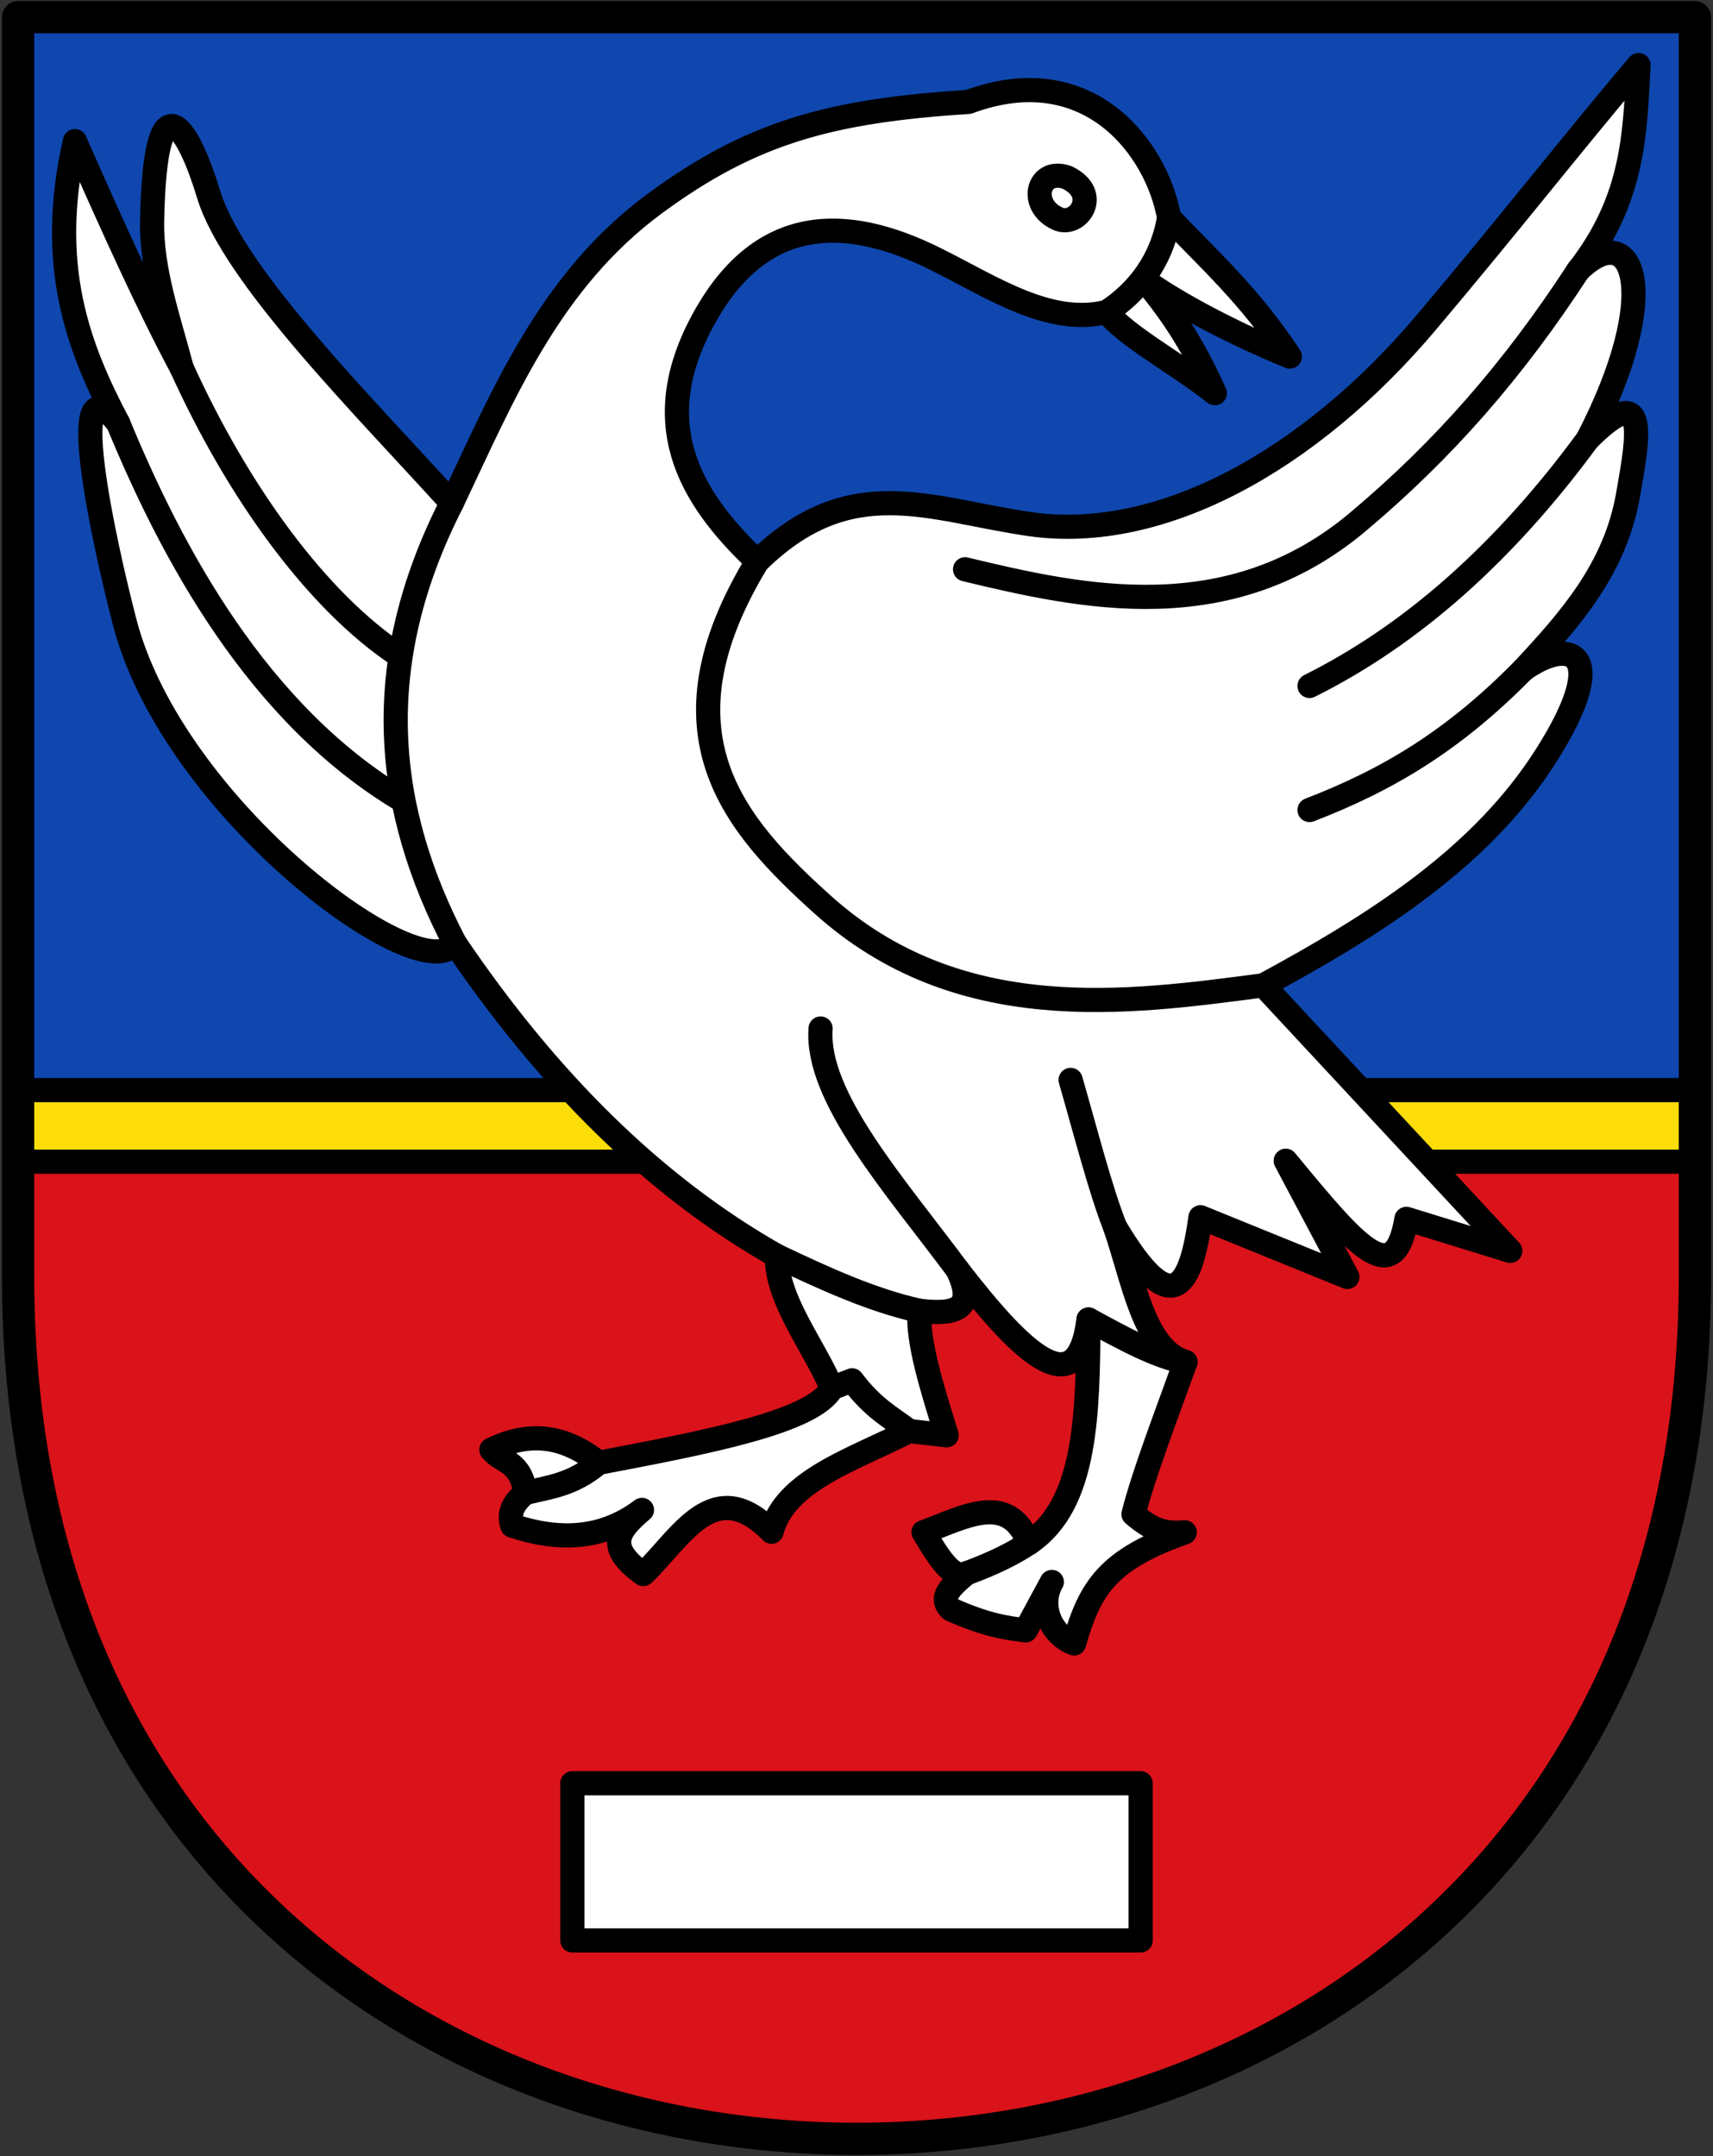 <svg xmlns="http://www.w3.org/2000/svg" version="1.0" width="425" height="535"><rect width="100%" height="100%" fill="#333333" stroke="none"/><path d="M4.49 4.265h416.02L420.5 274.5H4.5z" fill="#0f47af" fill-rule="evenodd"/><path d="M4.49 288.265h416.02v28.405c-.411 132.622-92.398 214.147-208.01 213.83C96.888 530.183 5.303 450.83 4.51 316.67z" fill="#da121a" fill-rule="evenodd"/><path d="M142 442.5h141v39H142z" fill="#fff" fill-rule="evenodd" stroke="#000" stroke-width="6" stroke-linecap="round" stroke-linejoin="round"/><path d="M4.5 270.5l-.01 17.765h416.02l-.01-17.765z" fill="#fcdd09" fill-rule="evenodd" stroke="#000" stroke-width="6"/><path d="M320.02 88.48c-9.99-15.131-19.979-23.949-29.969-34.487-2.933-16.888-19.781-39.833-49.78-28.703-34.218 2.187-53.747 7.52-77.726 25.153-26.36 19.384-37.886 47.96-50.462 74.393-21.807-24.102-54.29-56.522-60.353-76.69-4.586-15.256-13.243-31.564-13.994 6.688-.239 12.156 4.138 24.312 7.338 36.468C36.985 76.24 27.89 56.148 18.59 35.024c-7.007 30.884.805 51.183 10.721 69.98-13.77-17.199-3.557 29.456 1.625 49.385 12.136 46.674 74.279 92.123 81.875 79.6 22.88 33.827 49.25 60.285 79.927 77.653-.077 10.976 9.005 21.923 13.646 32.815-4.561 8.437-31.307 13.461-57.833 18.52-7.712-6.14-16.333-8.34-26.638-3.24 2.85 3.466 7.16 2.549 8.443 10.712-3.397 2.708-4.179 5.415-3.249 8.123 11.515 3.853 22.381 3.494 32.166-3.9-5.846 5.01-9.199 9.088.325 15.921 9.458-9.086 17.484-25.093 31.84-10.508 3.354-12.787 20.429-17.95 34.12-24.994l9.315 1.062c-3.65-11.699-7.32-23.416-6.744-30.888 8.675.99 14.253-.136 9.462-10.163 16.076 20.817 29.744 33.972 32.474 12.321-.215 22.825-.253 45.812-14.802 55.497-5.107-12.922-16.052-6.388-26.136-2.724 3.547 5.873 7.094 11.936 10.64 10.217-3.52 2.984-7.06 5.968-3.817 8.953 9.028 4.016 13.706 4.553 18.52 5.198l6.497-12.021c-3.313 5.74-.367 13.104 5.524 15.27 3.938-13.926 8.412-20.81 27.45-27.584-5.305.469-8.266-.712-12.718-4.503 2.488-9.88 8.114-24.465 12.884-37.767-10.335-3.07-12.85-20.217-17.479-33.562 14.47 24.367 18.876 14.511 21.22-2.349l36.438 14.807-15.29-28.828c17.553 21.284 26.9 32.489 29.95 14.415l25.77 7.956-61.272-65.9c28.157-15.244 54.315-31.883 70.337-57.294 16.307-25.864 5.59-29.222-5.848-21.017 11.549-12.4 22.77-24.995 25.992-43.38 2.545-14.523 5.302-29.146-10.016-13.77 18.93-36.486 11.447-55.567-2.377-41.89 13.978-17.816 14.087-34.372 14.992-51-17.16 20.318-31.75 39.085-52.634 63.839-28.9 34.253-65.905 54.731-98.358 50.067-25.013-3.594-44.543-13.353-67.645 9.288-16.951-16.032-27.924-34.66-12.694-61.305 13.81-24.16 34.084-25.193 57.104-13.678 14.035 7.02 28.21 16.571 42.316 13.028 4.687 6.02 17.782 12.999 26.787 20.177-5.822-12.975-11.644-21.156-17.466-28.053 8.18 5.864 21.805 13.106 36.087 18.97z" fill="#fff" fill-rule="evenodd" stroke="#000" stroke-width="6" stroke-linecap="round" stroke-linejoin="round"/><path d="M264.703 44.016c8.648 4.11 2.732 12.538-2.297 10.244-7.363-3.36-4.929-12.748 2.297-10.244m-116.152 318.96c-6.5 5.53-12.277 6.012-18.195 7.473m95.202-15.358c-4.599-3.476-8.985-5.674-14.155-12.574l-5.02 1.94m48.88 38.463c-3.76 2.498-8.677 4.995-15.495 7.493m30.297-62.99c8.6 4.685 17.233 9.433 24.042 10.536m-65.978-12.694c-11.797-2.599-23.594-8.018-35.391-13.623m10.854-56.426c-1.261 16.922 18.405 38.895 34 59.886m28.03-47.13c3.669 12.693 7.337 27.09 11.006 36.425m101.305-138.21c-17.475 17.777-33.833 27.409-53.037 34.81m69.013-91.96c-20.564 28.017-43.548 48.473-69.013 61.174m-85.464-28.947c28.904 6.965 65.455 15.11 97.41-11.717 21.337-17.912 38.731-37.867 54.69-62.4m-78.088 177.351c-33.806 4.457-75.615 10.367-109.392-20.068-21.91-19.742-42.075-42.5-16.165-85.089m-75.804-14.505c-20.814 40.8-16.342 76.297.728 109.154m-83.5-128.987c13.168 31.942 34.523 72.295 70.82 93.762M45.074 91.302c13.77 30.371 33.473 57.985 54.31 71.607M290.051 53.993c-1.766 10.683-7.858 18.443-15.438 23.393" fill="none" stroke="#000" stroke-width="6" stroke-linecap="round" stroke-linejoin="round"/><path d="M4.49 4.265h416.02V316.67c0 143.725-103.918 214.065-208.01 214.065-104.092 0-208.01-70.34-208.01-214.065z" fill="none" stroke="#000" stroke-width="8" stroke-linecap="round" stroke-linejoin="round"/></svg>